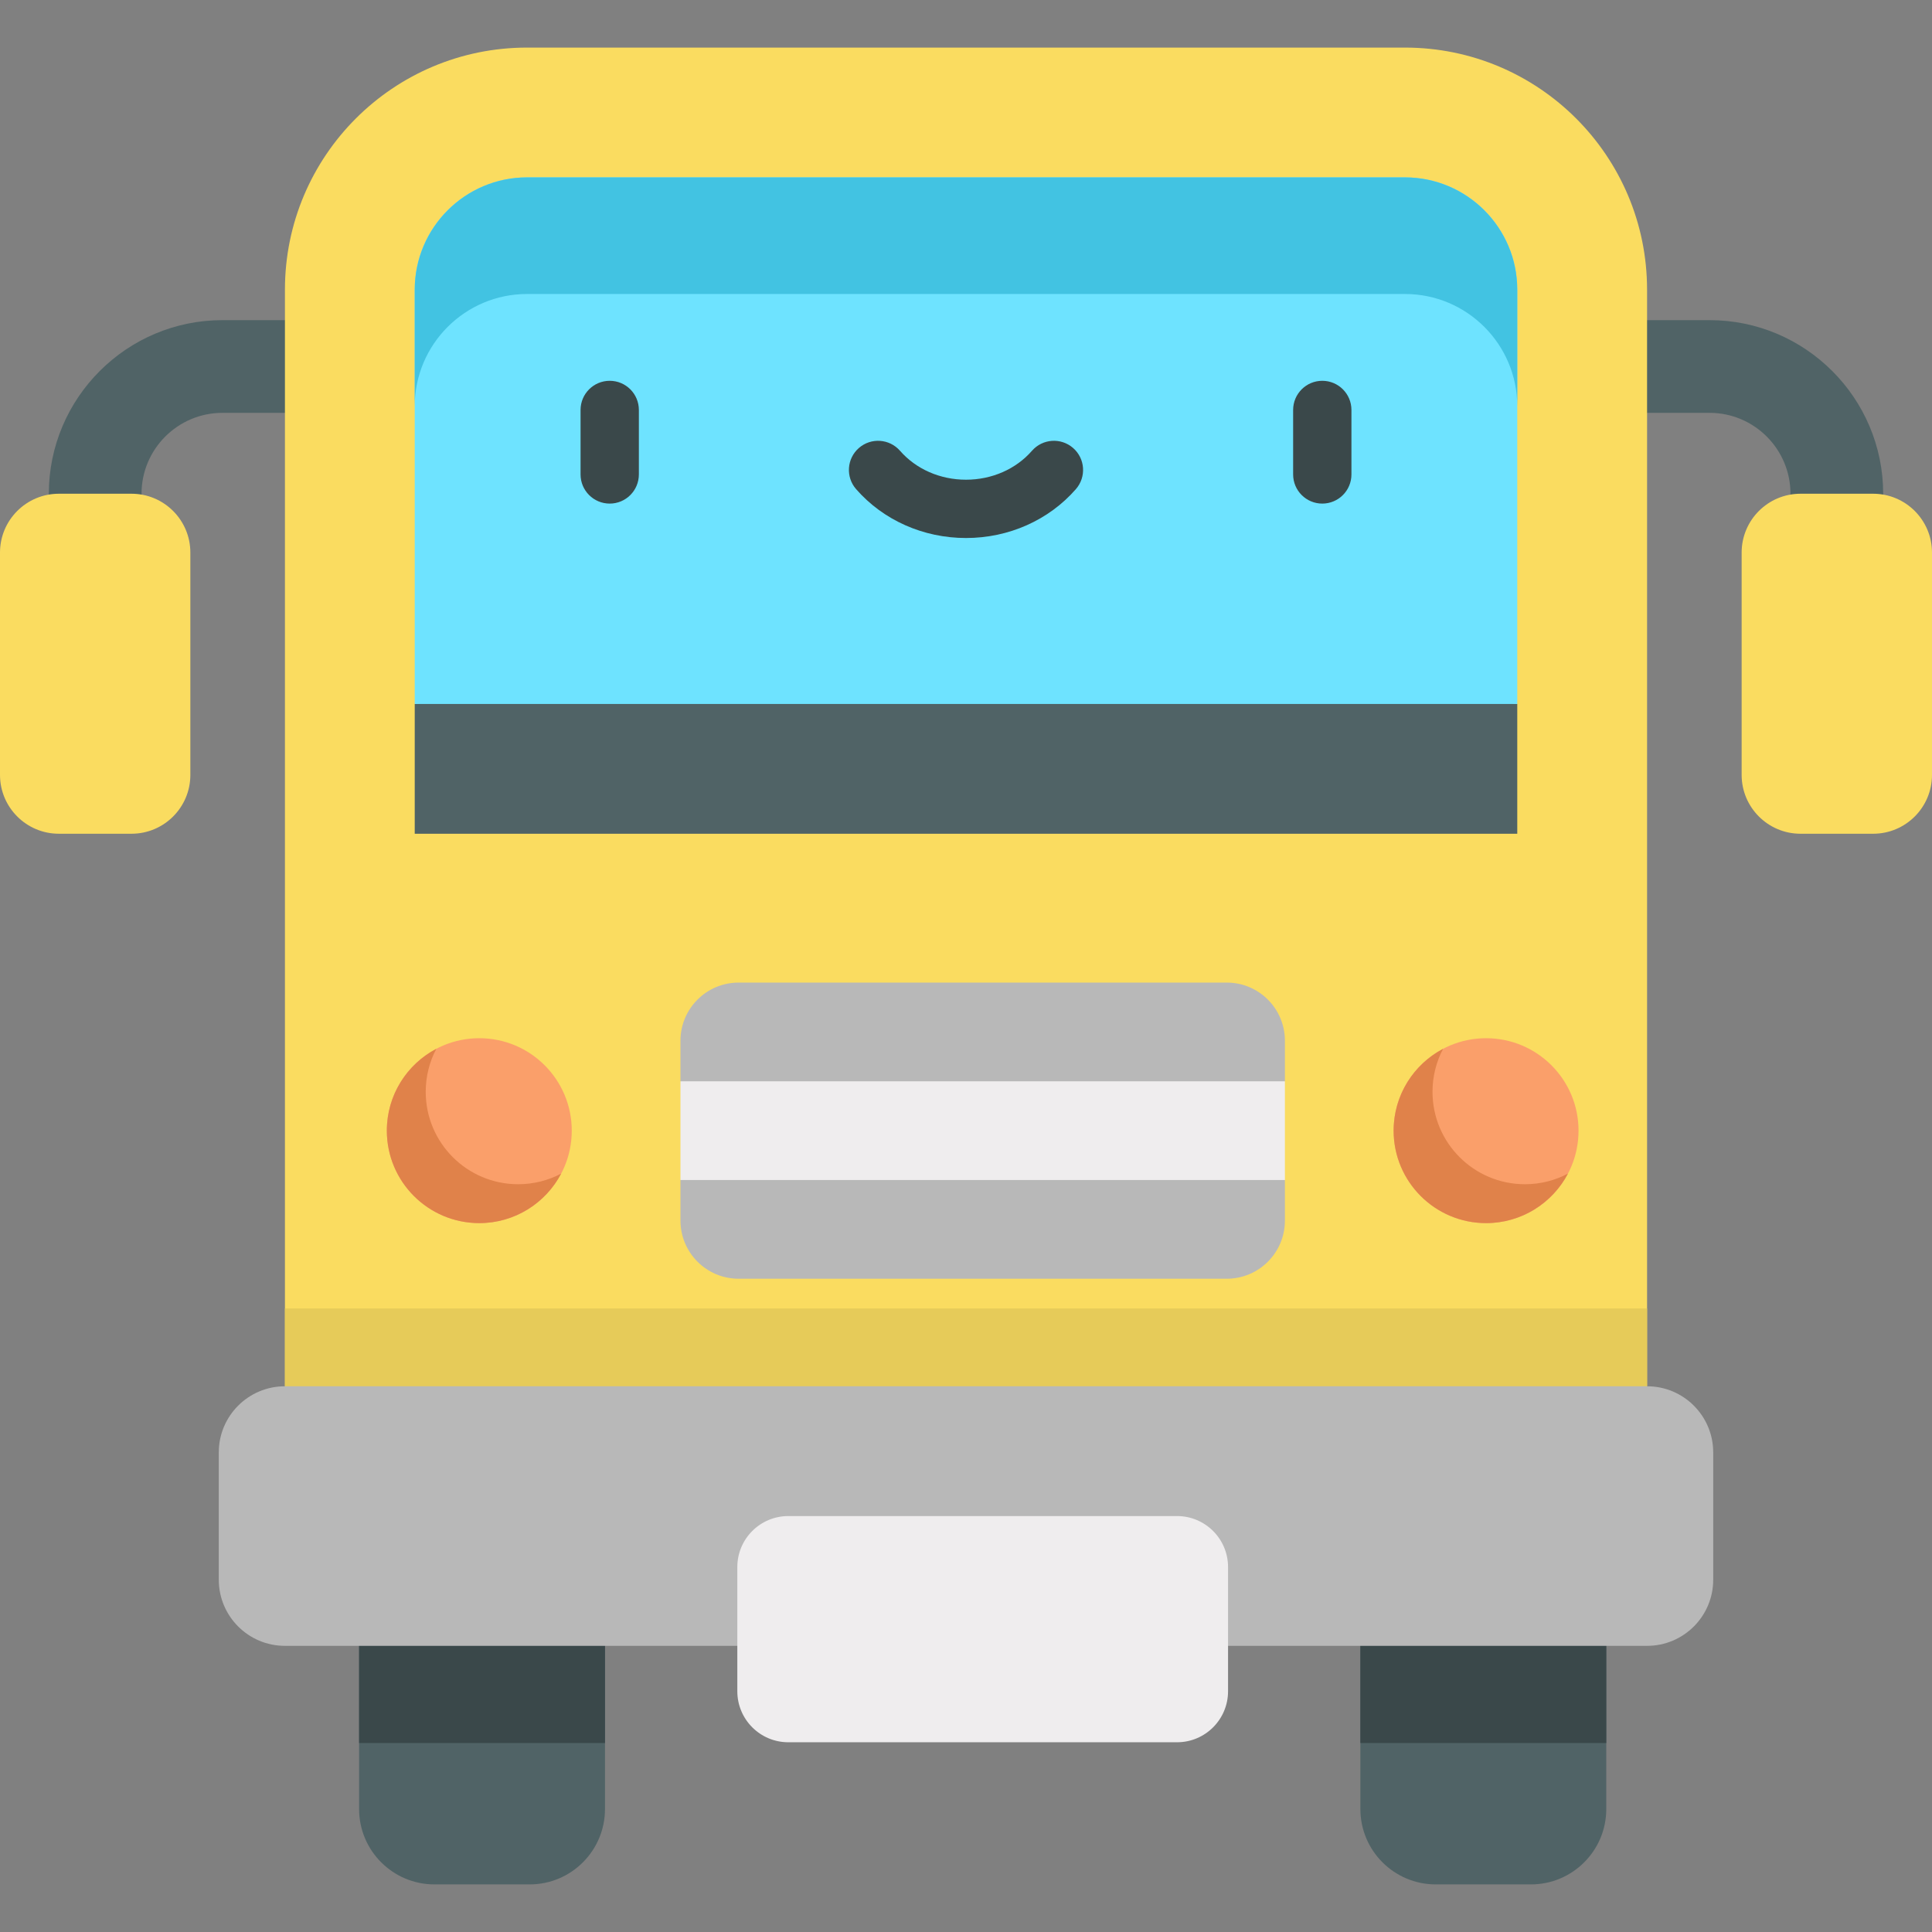 <?xml version="1.0" encoding="iso-8859-1"?>
<!-- Generator: Adobe Illustrator 19.0.0, SVG Export Plug-In . SVG Version: 6.00 Build 0)  -->
<svg version="1.1" id="Capa_1" xmlns="http://www.w3.org/2000/svg" xmlns:xlink="http://www.w3.org/1999/xlink" x="0px" y="0px"
	 viewBox="0 0 512 512" style="enable-background:new 0 0 512 512;" xml:space="preserve">
<rect x="0" y="0" width="512" height="512" fill="#808080" stroke="none"/>
<g>
	<path style="fill:#506366;" d="M155.624,418.576H99.872c-2.599,0-4.707,2.108-4.707,4.707v56.124
		c0,11.035,8.946,19.981,19.981,19.981h25.202c11.035,0,19.981-8.946,19.981-19.981v-56.124
		C160.331,420.683,158.224,418.576,155.624,418.576z"/>
	<path style="fill:#506366;" d="M365.22,418.576h55.752c2.599,0,4.707,2.108,4.707,4.707v56.124
		c0,11.035-8.946,19.981-19.981,19.981h-25.202c-11.035,0-19.981-8.946-19.981-19.981v-56.124
		C360.513,420.683,362.621,418.576,365.22,418.576z"/>
	<path style="fill:#506366;" d="M486.777,188.18c6.784,0,12.284-5.499,12.284-12.284v-45.053c0-25.365-20.636-46.002-46.001-46.002
		h-36.081c-6.784,0-12.284,5.5-12.284,12.284c0,6.785,5.5,12.284,12.284,12.284h36.081c11.818,0,21.433,9.615,21.433,21.433v45.053
		C474.492,182.681,479.992,188.18,486.777,188.18z"/>
	<path style="fill:#506366;" d="M25.223,188.18c-6.784,0-12.284-5.499-12.284-12.284v-45.053c0-25.365,20.636-46.002,46.001-46.002
		h36.081c6.784,0,12.284,5.5,12.284,12.284c0,6.785-5.5,12.284-12.284,12.284h-36.08c-11.818,0-21.433,9.615-21.433,21.433v45.053
		C37.508,182.681,32.008,188.18,25.223,188.18z"/>
</g>
<path style="fill:#FADC60;" d="M372.337,12.611H139.663c-35.43,0-64.152,28.722-64.152,64.152v290.611L256,401.771l180.49-34.396
	V76.764C436.49,41.334,407.767,12.611,372.337,12.611z"/>
<g>
	<path style="fill:#3A484A;" d="M420.973,418.576H365.22c-2.599,0-4.707,2.107-4.707,4.707v38.638h65.166v-38.638
		C425.679,420.683,423.572,418.576,420.973,418.576z"/>
	<path style="fill:#3A484A;" d="M155.624,418.576H99.871c-2.599,0-4.707,2.107-4.707,4.707v38.638h65.166v-38.638
		C160.331,420.683,158.224,418.576,155.624,418.576z"/>
</g>
<polygon style="fill:#E6CB59;" points="75.511,346.772 75.51,346.772 75.51,367.376 256,401.771 436.49,367.376 436.49,346.772 "/>
<path style="fill:#B8B8B8;" d="M436.49,367.376H75.51c-9.682,0-17.53,7.848-17.53,17.53v33.731c0,9.682,7.848,17.53,17.53,17.53
	h360.979c9.682,0,17.53-7.848,17.53-17.53v-33.731C454.019,375.224,446.17,367.376,436.49,367.376z"/>
<polygon style="fill:#EFEDEE;" points="180.33,286.556 260.436,275.137 340.514,286.556 340.514,312.717 260.436,325.797 
	180.33,312.717 "/>
<g>
	<path style="fill:#B8B8B8;" d="M340.514,275.805v10.751H180.33v-10.751c0-8.51,6.899-15.409,15.409-15.409h129.366
		C333.616,260.396,340.514,267.295,340.514,275.805z"/>
	<path style="fill:#B8B8B8;" d="M340.514,312.717v10.751c0,8.51-6.899,15.409-15.409,15.409H195.74
		c-8.51,0-15.409-6.899-15.409-15.409v-10.751H340.514z"/>
</g>
<circle style="fill:#FA9F6A;" cx="127.021" cy="299.638" r="24.5"/>
<path style="fill:#E0824A;" d="M137.319,313.834c-13.53,0-24.5-10.968-24.5-24.5c0-4.112,1.018-7.985,2.809-11.389
	c-7.793,4.1-13.111,12.273-13.111,21.69c0,13.53,10.968,24.5,24.5,24.5c9.418,0,17.59-5.318,21.69-13.111
	C145.305,312.816,141.431,313.834,137.319,313.834z"/>
<circle style="fill:#FA9F6A;" cx="393.828" cy="299.638" r="24.5"/>
<path style="fill:#E0824A;" d="M404.129,313.834c-13.53,0-24.5-10.968-24.5-24.5c0-4.112,1.018-7.985,2.809-11.389
	c-7.793,4.1-13.111,12.273-13.111,21.69c0,13.53,10.968,24.5,24.5,24.5c9.418,0,17.59-5.318,21.69-13.111
	C412.115,312.816,408.241,313.834,404.129,313.834z"/>
<polygon style="fill:#506366;" points="256,166.572 109.908,186.554 109.908,220.949 402.092,220.949 402.092,186.554 "/>
<path style="fill:#6EE3FF;" d="M402.092,76.764v109.79H109.908V76.764c0-16.412,13.345-29.757,29.757-29.757h232.671
	C388.747,47.007,402.092,60.352,402.092,76.764z"/>
<path style="fill:#42C3E2;" d="M372.335,47.007H139.665c-16.412,0-29.757,13.346-29.757,29.757v30.905
	c0-16.412,13.345-29.757,29.757-29.757h232.671c16.412,0,29.757,13.346,29.757,29.757V76.764
	C402.092,60.352,388.747,47.007,372.335,47.007z"/>
<path style="fill:#EFEDEE;" d="M311.927,401.771H208.917c-7.466,0-13.518,6.052-13.518,13.518v32.91
	c0,7.466,6.052,13.518,13.518,13.518h103.011c7.466,0,13.518-6.052,13.518-13.518v-32.91
	C325.446,407.823,319.393,401.771,311.927,401.771z"/>
<g>
	<path style="fill:#3A484A;" d="M161.58,133.458c-4.267,0-7.726-3.459-7.726-7.726v-17.089c0-4.267,3.459-7.726,7.726-7.726
		c4.267,0,7.726,3.459,7.726,7.726v17.089C169.306,129.999,165.847,133.458,161.58,133.458z"/>
	<path style="fill:#3A484A;" d="M350.42,133.458c-4.267,0-7.726-3.459-7.726-7.726v-17.089c0-4.267,3.459-7.726,7.726-7.726
		s7.726,3.459,7.726,7.726v17.089C358.147,129.999,354.687,133.458,350.42,133.458z"/>
	<path style="fill:#3A484A;" d="M256,142.579c-11.312,0-21.927-4.721-29.122-12.952c-2.808-3.213-2.481-8.094,0.732-10.902
		c3.212-2.807,8.093-2.481,10.902,0.732c4.26,4.874,10.634,7.669,17.487,7.669c6.854,0,13.226-2.795,17.486-7.669
		c2.809-3.213,7.689-3.541,10.902-0.732c3.213,2.808,3.541,7.689,0.732,10.902C277.926,137.859,267.312,142.579,256,142.579z"/>
</g>
<g>
	<path style="fill:#FADC60;" d="M477.152,130.843h19.249c8.615,0,15.599,6.984,15.599,15.599v58.909
		c0,8.615-6.984,15.599-15.599,15.599h-19.249c-8.615,0-15.599-6.984-15.599-15.599v-58.909
		C461.553,137.827,468.538,130.843,477.152,130.843z"/>
	<path style="fill:#FADC60;" d="M34.848,130.843H15.599C6.984,130.843,0,137.827,0,146.442v58.909
		c0,8.615,6.984,15.599,15.599,15.599h19.249c8.615,0,15.599-6.984,15.599-15.599v-58.909
		C50.447,137.827,43.462,130.843,34.848,130.843z"/>
</g>
<g>
</g>
<g>
</g>
<g>
</g>
<g>
</g>
<g>
</g>
<g>
</g>
<g>
</g>
<g>
</g>
<g>
</g>
<g>
</g>
<g>
</g>
<g>
</g>
<g>
</g>
<g>
</g>
<g>
</g>
</svg>

